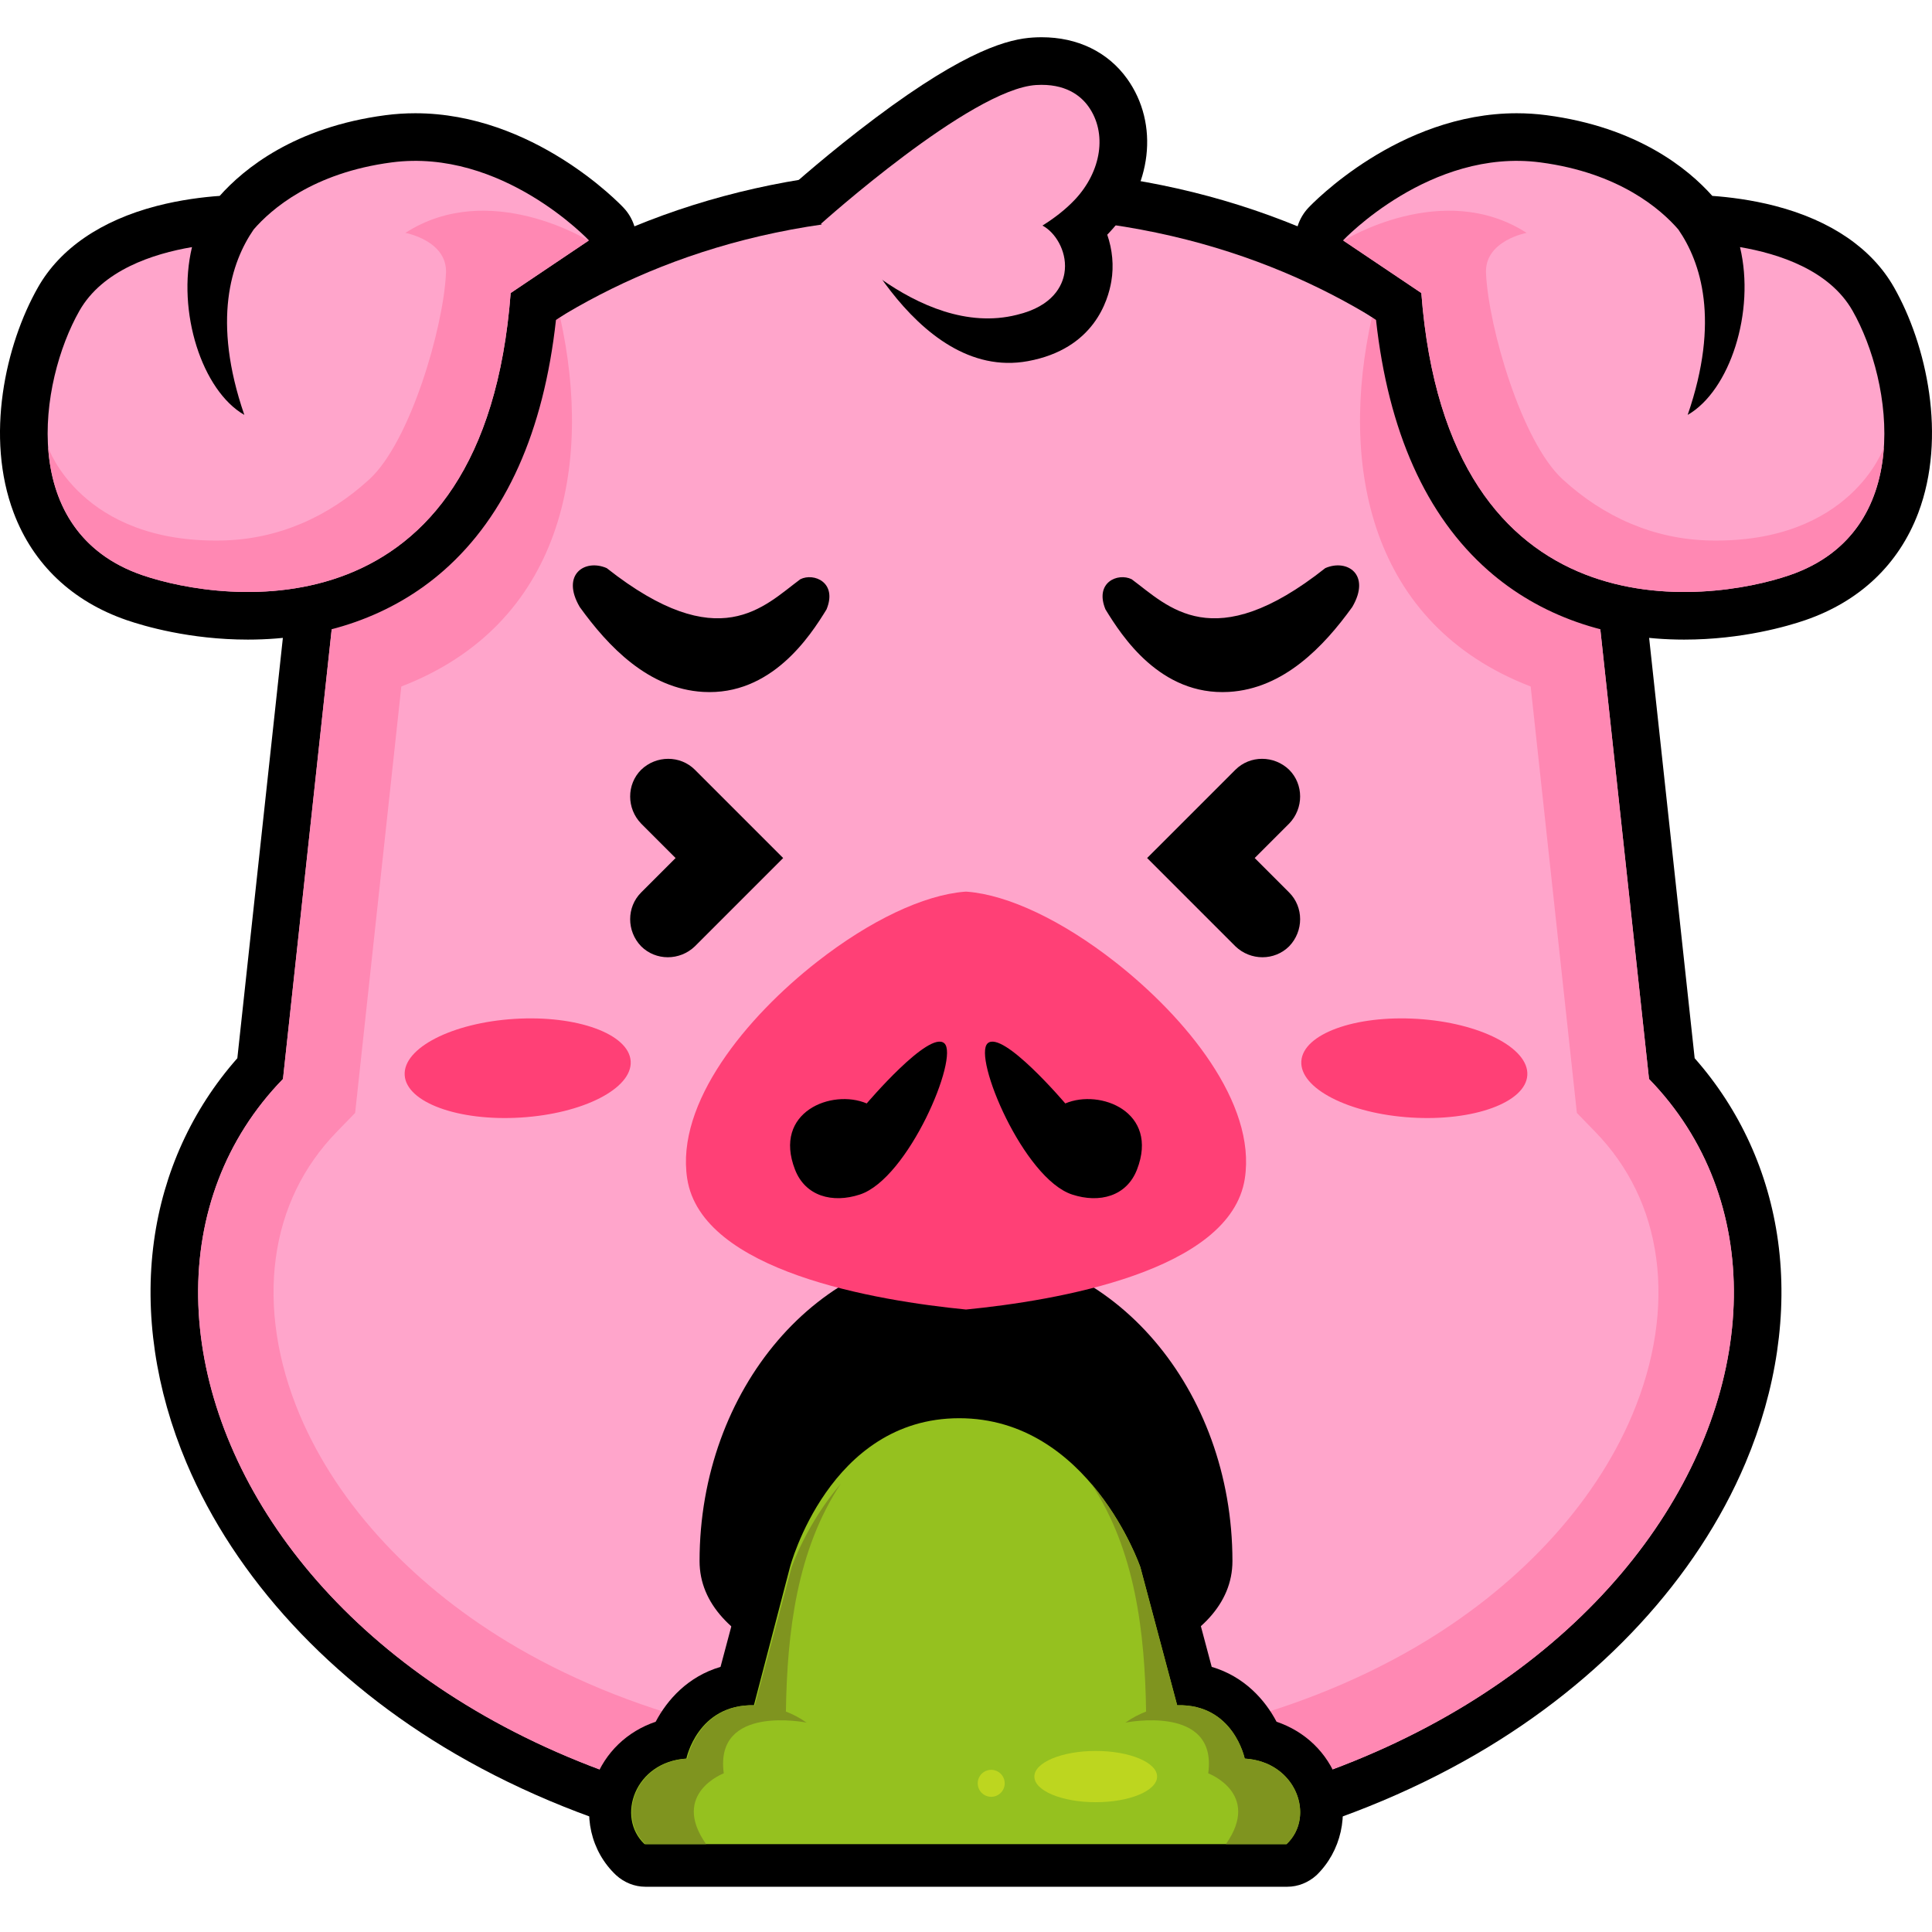 <svg width="512" height="512" viewBox="0 0 512 512" fill="none" xmlns="http://www.w3.org/2000/svg">
<g clip-path="url(#clip0_1101_125)">
<path d="M398.446 475.947L398.443 475.95L398.437 475.956L398.446 475.947Z" fill="black"/>
<path d="M125.872 475.956L125.867 475.95L125.862 475.947L125.872 475.956Z" fill="black"/>
<path d="M471.2 328.95C468.71 310.707 461.097 294.027 449.103 280.438L433.887 139.974C433.717 138.399 433.251 136.87 432.514 135.468C432.091 134.661 421.882 115.476 399.322 95.011C386.161 83.072 371.412 73.047 355.483 65.215C335.614 55.444 313.875 49.091 290.872 46.33C279.173 44.925 267.44 44.211 256.003 44.209H255.999C244.562 44.211 232.829 44.924 221.129 46.33C198.127 49.091 176.389 55.445 156.519 65.215C140.589 73.047 125.839 83.071 112.679 95.011C90.119 115.476 79.91 134.661 79.487 135.468C78.751 136.87 78.285 138.399 78.114 139.974L62.897 280.438C50.903 294.027 43.29 310.707 40.8 328.95C38.214 347.894 41.198 368.208 49.431 387.696C62.316 418.2 87.642 445.598 120.745 464.845C138.714 475.292 158.904 483.402 180.757 488.95C204.109 494.879 229.425 497.884 256.001 497.884C282.577 497.884 307.894 494.879 331.246 488.95C353.098 483.403 373.288 475.292 391.257 464.845C424.359 445.598 449.686 418.2 462.571 387.696C470.802 368.208 473.786 347.894 471.2 328.95Z" fill="black"/>
<path d="M437.008 285.944L421.343 141.334C421.343 141.334 384.007 70.221 289.368 58.858C277.662 57.452 266.545 56.83 256.001 56.828C245.457 56.83 234.34 57.452 222.634 58.858C127.995 70.221 90.659 141.334 90.659 141.334L74.992 285.944C13.475 349.2 79.602 485.266 256 485.266C432.398 485.266 498.525 349.201 437.008 285.944Z" fill="#FFA5CB"/>
<path d="M437.009 285.944L421.343 141.334C421.343 141.334 404.158 108.623 363.577 84.026C354.779 123.486 362.994 165.48 405.645 181.927L417.147 288.096L417.888 294.939L422.686 299.872C431.677 309.117 437.133 320.384 438.905 333.358C440.7 346.508 438.5 360.911 432.543 375.012C422.389 399.051 401.908 420.947 374.872 436.666C342.668 455.391 301.562 465.288 256 465.288C210.438 465.288 169.333 455.391 137.128 436.666C110.093 420.947 89.612 399.052 79.458 375.012C73.501 360.911 71.303 346.508 73.096 333.358C74.868 320.384 80.324 309.117 89.315 299.872L94.113 294.939L94.854 288.096L99.502 245.183L106.355 181.927C149.006 165.48 157.221 123.486 148.423 84.026C107.842 108.622 90.657 141.334 90.657 141.334L80.76 232.692L74.991 285.944C13.474 349.2 79.601 485.266 255.999 485.266C432.399 485.266 498.525 349.201 437.009 285.944Z" fill="#FF88B3"/>
<path d="M167.138 281.238C167.583 288.461 154.537 295.142 137.999 296.162C121.46 297.184 107.692 292.157 107.246 284.937C106.8 277.717 119.846 271.035 136.384 270.013C152.923 268.991 166.692 274.018 167.138 281.238Z" fill="#FF4076"/>
<path d="M375.615 270.013C392.154 271.035 405.199 277.716 404.754 284.937C404.308 292.157 390.539 297.184 374.001 296.162C357.462 295.142 344.418 288.461 344.864 281.238C345.308 274.018 359.078 268.991 375.615 270.013Z" fill="#FF4076"/>
<path d="M185.391 413.703C185.391 368.096 217.004 331.126 256 331.126C294.996 331.126 326.609 368.097 326.609 413.703C326.609 459.308 185.391 459.309 185.391 413.703Z" fill="black"/>
<path d="M358.363 160.862C363.41 152.24 356.996 148.034 351.212 150.558C321.455 174.111 309.573 160.652 299.9 153.502C296.219 151.714 290.016 154.343 292.96 161.493C297.271 168.538 307.47 184.416 325.661 183.364C340.172 182.523 350.792 171.377 358.363 160.862Z" fill="black"/>
<path d="M186.339 183.364C204.424 184.416 214.729 168.538 219.04 161.493C221.984 154.343 215.675 151.714 212.1 153.502C202.427 160.652 190.65 174.111 160.788 150.558C155.004 148.034 148.59 152.24 153.637 160.862C161.208 171.377 171.828 182.523 186.339 183.364Z" fill="black"/>
<path d="M295.483 254.902C281.5 243.955 267.228 237.179 256.33 236.311C256.223 236.302 256.108 236.308 256.001 236.3C255.893 236.308 255.779 236.302 255.672 236.311C244.774 237.179 230.502 243.955 216.519 254.902C197.849 269.519 179.008 292.285 182.117 312.36C185.934 337.032 232.4 344.718 256.002 347.038C279.604 344.718 326.069 337.033 329.887 312.36C332.994 292.285 314.153 269.519 295.483 254.902Z" fill="#FF4076"/>
<path d="M250.265 276.491C246.282 272.871 229.689 292.424 229.689 292.424C220.471 288.493 204.745 294.644 210.685 309.952C213.423 317.015 220.598 318.945 227.865 316.565C240.763 312.344 254.248 280.109 250.265 276.491Z" fill="black"/>
<path d="M284.135 316.565C291.402 318.945 298.578 317.015 301.315 309.952C307.255 294.644 291.529 288.492 282.311 292.424C282.311 292.424 265.718 272.871 261.735 276.491C257.752 280.109 271.237 312.344 284.135 316.565Z" fill="black"/>
<path d="M293.975 61.628C305.33 49.593 307.266 32.833 298.692 20.86C293.601 13.769 285.565 9.869 276.052 9.869C275.314 9.869 274.556 9.892 273.8 9.939C267.549 10.325 256.424 12.949 232.049 31.208C219.858 40.341 209.918 49.221 209.194 49.871L222.716 54.483C222.716 54.483 241.83 101.331 272.415 95.704C289.965 92.475 293.647 79.574 294.505 74.606C295.225 70.446 294.797 66.147 293.431 62.194C293.614 62.005 293.796 61.817 293.975 61.628Z" fill="black"/>
<path d="M217.6 59.282C217.6 59.282 257.315 23.598 274.575 22.532C282.325 22.056 286.386 25.352 288.434 28.206C293.446 35.204 291.955 45.382 284.806 52.959C282.242 55.671 279.201 57.942 276.27 59.773L276.93 60.176C280.098 62.23 282.976 67.234 282.072 72.459C281.535 75.566 279.186 81.123 269.476 83.434C243.142 90.087 217.202 59.594 217.6 59.282Z" fill="#FFA5CB"/>
<path d="M401.941 30.012C404.585 30.012 407.246 30.185 409.853 30.528C433.948 33.694 447.404 44.749 453.775 51.912C458.116 52.221 464.153 52.941 470.502 54.593C485.22 58.424 496.083 65.865 501.915 76.115C510.603 91.382 515.965 115.796 508.361 135.926C503.213 149.553 492.852 159.383 478.4 164.35C473.891 165.9 461.743 169.502 446.326 169.502C425.966 169.502 408.007 163.166 394.389 151.179C377.901 136.666 367.915 114.348 364.661 84.787L348.885 74.183C345.812 72.116 343.8 68.803 343.386 65.123C342.972 61.443 344.196 57.765 346.732 55.068C347.694 54.043 370.649 30.012 401.941 30.012Z" fill="black"/>
<path d="M408.21 43.038C429.159 45.791 440.198 55.519 444.774 60.812C450.713 69.422 455.894 84.892 447.252 109.951C458.438 103.525 465.224 82.597 461.118 65.484C471.445 67.239 484.822 71.589 490.949 82.355C501.654 101.167 507.585 140.975 474.299 152.416C452.598 159.873 383.659 169.272 376.669 77.653L355.924 63.708C355.924 63.71 378.974 39.197 408.21 43.038Z" fill="#FFA5CB"/>
<path d="M453.274 143.239C438.271 142.953 424.948 136.965 414.112 127.018C403.237 117.035 394.449 86.688 393.807 72.365C393.421 63.759 404.569 61.717 404.569 61.717C382.313 47.378 356.028 63.78 356.028 63.78L376.669 77.655C383.659 169.274 452.598 159.875 474.299 152.418C491.57 146.482 498.268 132.906 499.234 118.592C499.234 118.591 490.503 143.949 453.274 143.239Z" fill="#FF88B3"/>
<path d="M110.059 30.012C107.415 30.012 104.754 30.185 102.147 30.528C78.052 33.694 64.595 44.749 58.224 51.912C53.883 52.221 47.846 52.941 41.497 54.593C26.779 58.424 15.916 65.865 10.084 76.115C1.396 91.382 -3.966 115.796 3.638 135.926C8.786 149.553 19.147 159.383 33.599 164.35C38.108 165.9 50.256 169.502 65.673 169.502C86.033 169.502 103.992 163.166 117.61 151.179C134.098 136.666 144.084 114.348 147.338 84.787L163.113 74.183C166.187 72.116 168.198 68.803 168.613 65.123C169.027 61.443 167.803 57.765 165.267 55.068C164.307 54.043 141.351 30.012 110.059 30.012Z" fill="black"/>
<path d="M103.79 43.038C82.841 45.791 71.802 55.519 67.226 60.812C61.287 69.422 56.106 84.892 64.748 109.951C53.562 103.525 46.776 82.597 50.882 65.484C40.555 67.239 27.178 71.589 21.051 82.355C10.346 101.168 4.416 140.976 37.701 152.417C59.402 159.874 128.341 169.273 135.331 77.653L156.076 63.709C156.076 63.71 133.026 39.197 103.79 43.038Z" fill="#FFA5CB"/>
<path d="M58.726 143.239C73.729 142.953 87.052 136.965 97.888 127.018C108.763 117.035 117.551 86.688 118.193 72.365C118.579 63.759 107.431 61.717 107.431 61.717C129.687 47.378 155.972 63.78 155.972 63.78L135.331 77.655C128.341 169.274 59.402 159.875 37.701 152.418C20.43 146.482 13.732 132.906 12.766 118.592C12.766 118.591 21.497 143.949 58.726 143.239Z" fill="#FF88B3"/>
<path d="M207.547 227.388L193.293 213.134L184.16 204.001C180.285 200.126 173.92 200.126 169.906 204.001C166.031 207.875 166.031 214.241 169.906 218.255L179.039 227.388L169.906 236.521C166.031 240.396 166.031 246.762 169.906 250.775C173.781 254.65 180.147 254.65 184.16 250.775L193.293 241.642L207.547 227.388Z" fill="black"/>
<path d="M304 227.388L318.254 213.134L327.387 204.001C331.262 200.126 337.628 200.126 341.641 204.001C345.516 207.875 345.516 214.241 341.641 218.255L332.508 227.388L341.641 236.521C345.516 240.396 345.516 246.762 341.641 250.775C337.767 254.65 331.401 254.65 327.387 250.775L318.254 241.642L304 227.388Z" fill="black"/>
<path d="M354.469 471.941C351.723 464.416 345.825 458.823 338.3 456.28C335.25 450.484 329.758 444.281 321.115 441.738L313.284 412.349C313.182 412.146 313.182 411.84 313.081 411.637C312.878 411.128 309.014 399.841 300.268 388.655C287.963 372.893 272.099 364.554 254.405 364.554C236.405 364.554 221.05 372.994 209.864 389.062C202.135 400.147 199.084 410.925 198.779 412.349L190.949 441.738C182.304 444.281 176.813 450.484 173.763 456.28C166.237 458.823 160.34 464.416 157.594 471.941C154.34 480.891 156.577 490.653 163.289 496.957C165.425 498.89 168.17 500.008 171.018 500.008H341.149C343.996 500.008 346.741 498.889 348.877 496.957C355.385 490.653 357.621 480.89 354.469 471.941Z" fill="black"/>
<path d="M199.795 451.907C184.846 451.602 181.897 466.043 181.897 466.043C168.271 466.856 163.186 481.499 170.812 488.72H340.944C348.672 481.499 343.588 466.856 329.859 466.043C329.859 466.043 326.909 451.5 311.961 451.907L302.199 415.299C302.199 415.299 288.674 375.843 254.201 375.843C219.728 375.843 209.355 415.299 209.355 415.299L199.795 451.907Z" fill="#95C11F"/>
<path d="M343.16 474.372C343.16 474.371 343.159 474.37 343.159 474.369C343.052 474.152 342.938 473.937 342.819 473.725C342.793 473.677 342.768 473.631 342.741 473.585C342.63 473.392 342.516 473.202 342.396 473.014C342.356 472.951 342.314 472.888 342.272 472.825C342.155 472.647 342.036 472.47 341.91 472.298C341.86 472.231 341.809 472.164 341.758 472.098C341.37 471.583 340.945 471.089 340.48 470.62C340.375 470.512 340.271 470.405 340.161 470.302C340.051 470.197 339.935 470.096 339.82 469.993C339.695 469.883 339.57 469.772 339.442 469.665C339.328 469.57 339.212 469.478 339.094 469.386C338.954 469.277 338.811 469.17 338.667 469.064C338.551 468.98 338.436 468.897 338.318 468.817C338.156 468.707 337.989 468.6 337.821 468.495C337.711 468.426 337.603 468.356 337.49 468.29C337.275 468.162 337.052 468.04 336.827 467.923C336.756 467.885 336.687 467.844 336.615 467.808C336.315 467.657 336.007 467.514 335.691 467.38C335.602 467.341 335.507 467.308 335.417 467.271C335.186 467.177 334.951 467.086 334.711 467.001C334.589 466.959 334.465 466.919 334.341 466.879C334.124 466.809 333.903 466.741 333.679 466.678C333.545 466.64 333.41 466.605 333.273 466.57C333.047 466.514 332.818 466.461 332.585 466.412C332.449 466.383 332.313 466.354 332.174 466.327C331.921 466.28 331.663 466.241 331.402 466.204C331.28 466.187 331.161 466.167 331.036 466.152C330.651 466.106 330.259 466.067 329.859 466.044C329.859 466.044 326.909 451.501 311.961 451.908L302.199 415.3C302.199 415.3 298.243 403.775 289.168 393.183C300.82 410.732 303.401 432.452 303.728 453.578C301.986 454.252 300.112 455.188 298.244 456.515C298.244 456.515 322.727 451.511 320.193 469.949C320.193 469.949 334.342 475.279 324.872 488.72H340.945C344.978 484.951 345.514 479.163 343.16 474.372Z" fill="#7F941F"/>
<path d="M168.84 474.372C168.84 474.371 168.841 474.37 168.841 474.369C168.948 474.152 169.062 473.937 169.181 473.725C169.207 473.677 169.232 473.631 169.259 473.585C169.37 473.392 169.484 473.202 169.604 473.014C169.644 472.951 169.686 472.888 169.728 472.825C169.845 472.647 169.964 472.47 170.09 472.298C170.14 472.231 170.191 472.164 170.242 472.098C170.63 471.583 171.055 471.089 171.52 470.62C171.625 470.512 171.729 470.405 171.839 470.302C171.949 470.197 172.065 470.096 172.18 469.993C172.305 469.883 172.43 469.772 172.558 469.665C172.671 469.57 172.788 469.478 172.906 469.386C173.046 469.277 173.189 469.17 173.334 469.064C173.45 468.98 173.565 468.897 173.683 468.817C173.845 468.707 174.012 468.6 174.18 468.495C174.29 468.426 174.398 468.356 174.511 468.29C174.726 468.162 174.949 468.04 175.174 467.923C175.246 467.885 175.314 467.844 175.386 467.808C175.686 467.657 175.994 467.514 176.31 467.38C176.399 467.341 176.494 467.308 176.584 467.271C176.815 467.177 177.05 467.086 177.29 467.001C177.412 466.959 177.536 466.919 177.66 466.879C177.877 466.809 178.098 466.741 178.322 466.678C178.456 466.64 178.591 466.605 178.728 466.57C178.954 466.514 179.183 466.461 179.416 466.412C179.552 466.383 179.688 466.354 179.827 466.327C180.08 466.28 180.338 466.241 180.599 466.204C180.721 466.187 180.841 466.167 180.965 466.152C181.35 466.106 181.742 466.067 182.142 466.044C182.142 466.044 185.092 451.501 200.04 451.908L209.802 415.3C209.802 415.3 213.758 403.775 222.833 393.183C211.182 410.732 208.6 432.452 208.273 453.578C210.015 454.252 211.889 455.188 213.757 456.515C213.757 456.515 189.275 451.511 191.808 469.949C191.808 469.949 177.659 475.279 187.129 488.72H171.056C167.023 484.951 166.486 479.163 168.84 474.372Z" fill="#7F941F"/>
<path d="M290.381 477.602C299.362 477.602 306.643 474.561 306.643 470.811C306.643 467.061 299.362 464.021 290.381 464.021C281.399 464.021 274.118 467.061 274.118 470.811C274.118 474.561 281.399 477.602 290.381 477.602Z" fill="#BDD61F"/>
<path d="M262.682 476.171C264.656 476.171 266.256 474.571 266.256 472.597C266.256 470.624 264.656 469.023 262.682 469.023C260.708 469.023 259.108 470.624 259.108 472.597C259.108 474.571 260.708 476.171 262.682 476.171Z" fill="#BDD61F"/>
</g>
<defs>
<clipPath id="clip0_1101_125">
<rect width="512" height="512" fill="white"/>
</clipPath>
</defs>
</svg>
